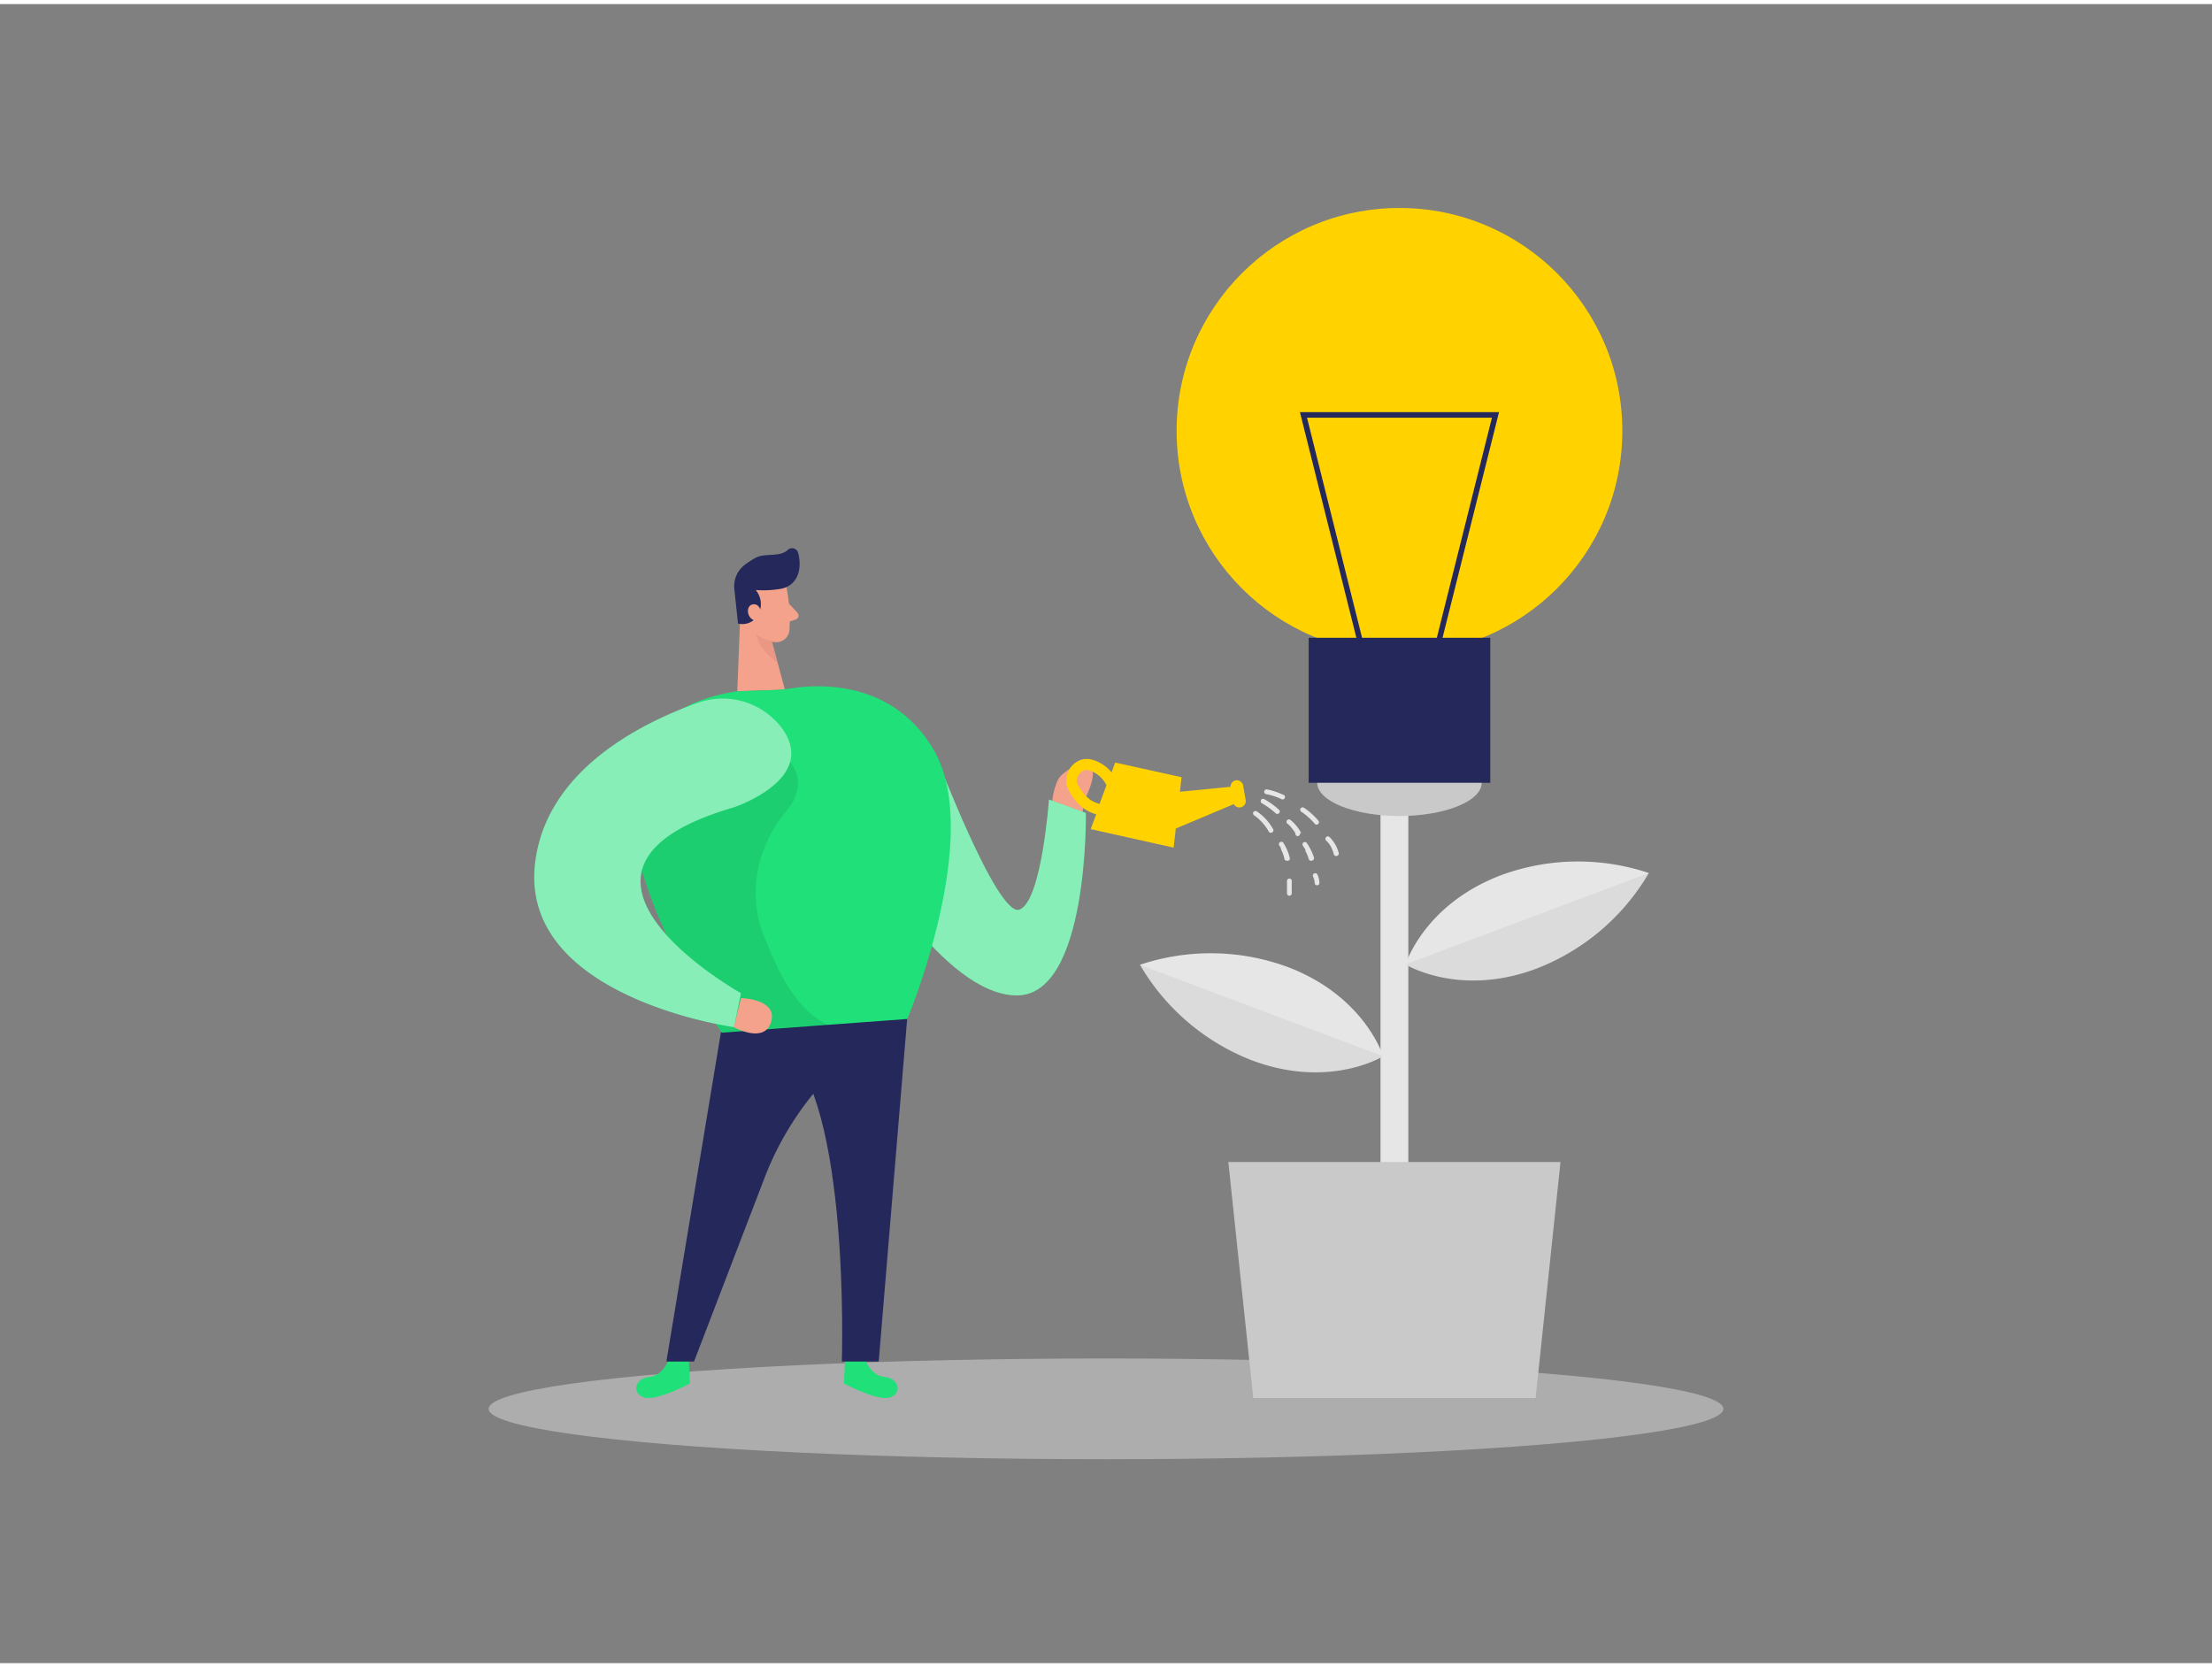 <svg id="Layer_1" data-name="Layer 1" xmlns="http://www.w3.org/2000/svg" viewBox="0 0 400 300" width="406" height="306" class="illustration styles_illustrationTablet__1DWOa"><rect x="0" y="0" width="400" height="300" fill="#808080" stroke="none"/><title>_</title><ellipse cx="200" cy="254.02" rx="111.64" ry="9.11" fill="#e6e6e6" opacity="0.45"></ellipse><rect x="249.64" y="141.04" width="5.03" height="78.22" fill="#e6e6e6"></rect><path d="M190.25,144.57a12.22,12.22,0,0,1,1-4.17c.91-2,5.47-4,6.14-2.43s-.27,3.72-1,5.39a20.59,20.59,0,0,0-.89,5.41Z" fill="#f4a28c"></path><path d="M168.91,135s11.38,30.17,15.42,28.75,5.36-19.91,5.36-19.91l6.67,2.42s.52,33.25-12.63,33S156.53,154,156.53,154Z" fill="#1FE079"></path><path d="M168.91,135s11.38,30.17,15.42,28.75,5.36-19.91,5.36-19.91l6.67,2.42s.52,33.25-12.63,33S156.53,154,156.53,154Z" fill="#fff" opacity="0.46"></path><path d="M121,244.91s-1,3.11-3.6,3.35-3.25,3-.93,3.7,8.28-2.53,8.28-2.53l-.17-4.05Z" fill="#1FE079"></path><path d="M156.37,244.91s1,3.11,3.6,3.35,3.24,3,.93,3.7-8.28-2.53-8.28-2.53l.17-4.05Z" fill="#1FE079"></path><path d="M130.5,185.11l-10,60.36h5l12.58-32.77a55.48,55.48,0,0,1,22.33-27.47l3.69-2.29Z" fill="#24285b"></path><path d="M164.09,182.94l-5.19,62.53h-6.67s1.56-47.05-10.47-57.06Z" fill="#24285b"></path><path d="M142.21,105.43a29.71,29.71,0,0,1,.54,7.88,2.4,2.4,0,0,1-2.69,2.06,5.3,5.3,0,0,1-4.57-3.46l-1.9-4a4.27,4.27,0,0,1,1.33-4.75C137.36,101,141.76,102.56,142.21,105.43Z" fill="#f4a28c"></path><polygon points="133.94 108.67 133.32 124.25 141.93 123.97 138.92 112.75 133.94 108.67" fill="#f4a28c"></polygon><path d="M141.06,105.76a18.62,18.62,0,0,1-4.4.19,4,4,0,0,1,.52,4.32,3.24,3.24,0,0,1-3.73,1.74l-.64-6.08a4.85,4.85,0,0,1,1.93-4.58,16.86,16.86,0,0,1,1.91-1.23c1.66-.91,4.36-.05,5.79-1.41a1.14,1.14,0,0,1,1.89.53c.5,1.81.51,4.76-1.87,6.06A4.27,4.27,0,0,1,141.06,105.76Z" fill="#24285b"></path><path d="M137.67,110.07s-.26-1.82-1.61-1.51-1,2.92.89,3Z" fill="#f4a28c"></path><path d="M142.66,108.4l1.54,1.66a.76.76,0,0,1-.34,1.24l-1.76.56Z" fill="#f4a28c"></path><path d="M139.68,115.18a5.73,5.73,0,0,1-3-1.32s.46,2.81,3.9,5.24Z" fill="#ce8172" opacity="0.31"></path><path d="M164.08,183.52l-14.48,1.07L130.51,186h0c-.41-.59-16.73-24.13-16.4-42.11.18-9.49,5-17.42,19.22-19.64l5.85-.19a35.82,35.82,0,0,0,4.27-.37c4.52-.69,18.1-1.52,25.47,11.31C177.85,150.56,164.08,183.52,164.08,183.52Z" fill="#1FE079"></path><path d="M149.93,184.75,130.51,186h0c-.41-.59-16.73-24.13-16.4-42.11,11-5.1,28.76-6.82,28.76-6.82s3.62,3.73-.68,8.88c-5.3,6.34-7.17,15-4,22.64,2,4.92,5,12.73,11.43,16A2.49,2.49,0,0,0,149.93,184.75Z" opacity="0.08"></path><path d="M141.34,130.86a13.43,13.43,0,0,0-15.27-4.47C116,130,98.61,138.56,96.74,155.55c-2.64,24.15,36,29.45,36,29.45l1.24-6.15s-40-22.36-1.24-33.61C132.7,145.24,148.19,140.12,141.34,130.86Z" fill="#1FE079"></path><path d="M141.34,130.86a13.43,13.43,0,0,0-15.27-4.47C116,130,98.61,138.56,96.74,155.55c-2.64,24.15,36,29.45,36,29.45l1.24-6.15s-40-22.36-1.24-33.61C132.7,145.24,148.19,140.12,141.34,130.86Z" fill="#fff" opacity="0.46"></path><path d="M134,179.74s6.61.13,5.45,4.26-6.75,1-6.75,1Z" fill="#f4a28c"></path><path d="M225.26,143.93l-.47-2.68a1.15,1.15,0,0,0-2.27.29l-9.15.89.29-2.63-12-2.65-.65,1.78a6.89,6.89,0,0,0-1.91-1.62c-1.32-.77-3-1.21-4.39-.29a4,4,0,0,0-1.81,4.23,8,8,0,0,0,1.06,2.06,8.16,8.16,0,0,0,1.45,1.7,7.43,7.43,0,0,0,2.82,1.51l-1,2.67,15,3.35.39-3.46,10.49-4.41a1.15,1.15,0,0,0,1.21.59A1.16,1.16,0,0,0,225.26,143.93Zm-28.19-.11a7,7,0,0,1-2-2.43,1.87,1.87,0,0,1-.36-1.27,2.51,2.51,0,0,1,.77-1.23,1.29,1.29,0,0,1,1.05-.4,3.46,3.46,0,0,1,1.38.49,5.13,5.13,0,0,1,2.17,2.27l-1.24,3.38A5.4,5.4,0,0,1,197.07,143.82Z" fill="#ffd200"></path><path d="M231.3,145.7a15.27,15.27,0,0,0-2.71-1.95.43.43,0,0,0-.58.21.44.44,0,0,0,.21.57,15.06,15.06,0,0,1,2.52,1.84.44.44,0,0,0,.56-.67Z" fill="#e6e6e6"></path><path d="M235.32,149.94a7.5,7.5,0,0,0-2-2.44.44.44,0,0,0-.56.67,6.17,6.17,0,0,1,.54.48l.12.11,0,.05,0,0,.24.28a5.89,5.89,0,0,1,.41.57,3.21,3.21,0,0,1,.19.31l0,.06,0,.05,0,0,0,.09a.43.43,0,0,0,.81-.31Z" fill="#e6e6e6"></path><path d="M237.62,154.37a9.9,9.9,0,0,0-1.31-2.67.43.43,0,0,0-.7.5c.13.2.26.39.37.59a1.4,1.4,0,0,1,.1.16l0,.07,0,0,0,.06,0,.08c0,.05,0,.11.08.16a9.27,9.27,0,0,1,.52,1.32.44.44,0,0,0,.56.25A.45.45,0,0,0,237.62,154.37Z" fill="#e6e6e6"></path><path d="M232.07,143a12.14,12.14,0,0,0-3-1,.44.44,0,0,0-.15.86,10.68,10.68,0,0,1,2.77.89.44.44,0,1,0,.37-.79Z" fill="#e6e6e6"></path><path d="M238.43,147.69a12.31,12.31,0,0,0-2.6-2.34.44.44,0,0,0-.61.06.43.43,0,0,0,.06.61,11.78,11.78,0,0,1,2.44,2.17.44.44,0,0,0,.61.1A.43.43,0,0,0,238.43,147.69Z" fill="#e6e6e6"></path><path d="M242.1,153.55a6.31,6.31,0,0,0-1.66-2.91.44.44,0,1,0-.56.67l.07.07,0,0,.12.13.24.29c.15.21.29.43.42.65l0,0a.22.22,0,0,1,0,.05l.09.18.15.35a5,5,0,0,1,.24.75.43.43,0,0,0,.56.25A.44.44,0,0,0,242.1,153.55Z" fill="#e6e6e6"></path><path d="M238.59,158.86a3.67,3.67,0,0,0-.35-1.43.45.45,0,0,0-.23-.24.42.42,0,0,0-.33,0,.45.45,0,0,0-.24.23.38.38,0,0,0,0,.33,4.26,4.26,0,0,1,.22.63,3.81,3.81,0,0,1,.08.59.39.39,0,0,0,.15.28.41.41,0,0,0,.32.1A.43.43,0,0,0,238.59,158.86Z" fill="#e6e6e6"></path><path d="M230.15,149.08A9.36,9.36,0,0,0,227.3,146a.45.45,0,0,0-.61.06.43.43,0,0,0,.06.61,8.87,8.87,0,0,1,2.7,3,.42.42,0,0,0,.6.1A.43.43,0,0,0,230.15,149.08Z" fill="#e6e6e6"></path><path d="M233.26,154.53a8.54,8.54,0,0,0-1.2-2.87.43.43,0,0,0-.71.5,3.21,3.21,0,0,1,.19.31l.09.14,0,.08,0,0s0,0,0,0a1,1,0,0,0,0,.1l.08.15c0,.11.1.22.14.33s.17.43.24.65a3,3,0,0,1,.1.32c0,.06,0,.12.05.18h0a.36.36,0,0,1,0,.1.46.46,0,0,0,.48.39A.44.44,0,0,0,233.26,154.53Z" fill="#e6e6e6"></path><path d="M233.59,160.76l0-2.24a.43.43,0,1,0-.86.09c0,.74,0,1.49,0,2.24a.43.43,0,0,0,.48.38A.45.45,0,0,0,233.59,160.76Z" fill="#e6e6e6"></path><polygon points="222.12 209.38 282.19 209.38 277.69 252.06 226.63 252.06 222.12 209.38" fill="#c9c9c9"></polygon><path d="M298.16,157.13a40.34,40.34,0,0,1-20.26,17.26c-14,5.29-23.73-.73-23.73-.73s3.33-10.9,17.38-16.18A40.31,40.31,0,0,1,298.16,157.13Z" fill="#e6e6e6"></path><path d="M298.16,157.13a40.34,40.34,0,0,1-20.26,17.26c-14,5.29-23.73-.73-23.73-.73Z" opacity="0.05"></path><path d="M206.14,173.72A40.33,40.33,0,0,0,226.39,191c14.05,5.28,23.73-.74,23.73-.74s-3.32-10.9-17.37-16.18A40.31,40.31,0,0,0,206.14,173.72Z" fill="#e6e6e6"></path><path d="M206.14,173.72A40.33,40.33,0,0,0,226.39,191c14.05,5.28,23.73-.74,23.73-.74Z" opacity="0.05"></path><ellipse cx="253.07" cy="140.81" rx="14.87" ry="6.01" fill="#c9c9c9"></ellipse><circle cx="253.07" cy="77.17" r="40.3" fill="#ffd200"></circle><rect x="236.65" y="114.59" width="32.84" height="26.22" fill="#24285b"></rect><polygon points="235.71 74.29 270.43 74.29 259.62 117.47 246.51 117.47 235.71 74.29" fill="none" stroke="#24285b" stroke-miterlimit="10"></polygon></svg>